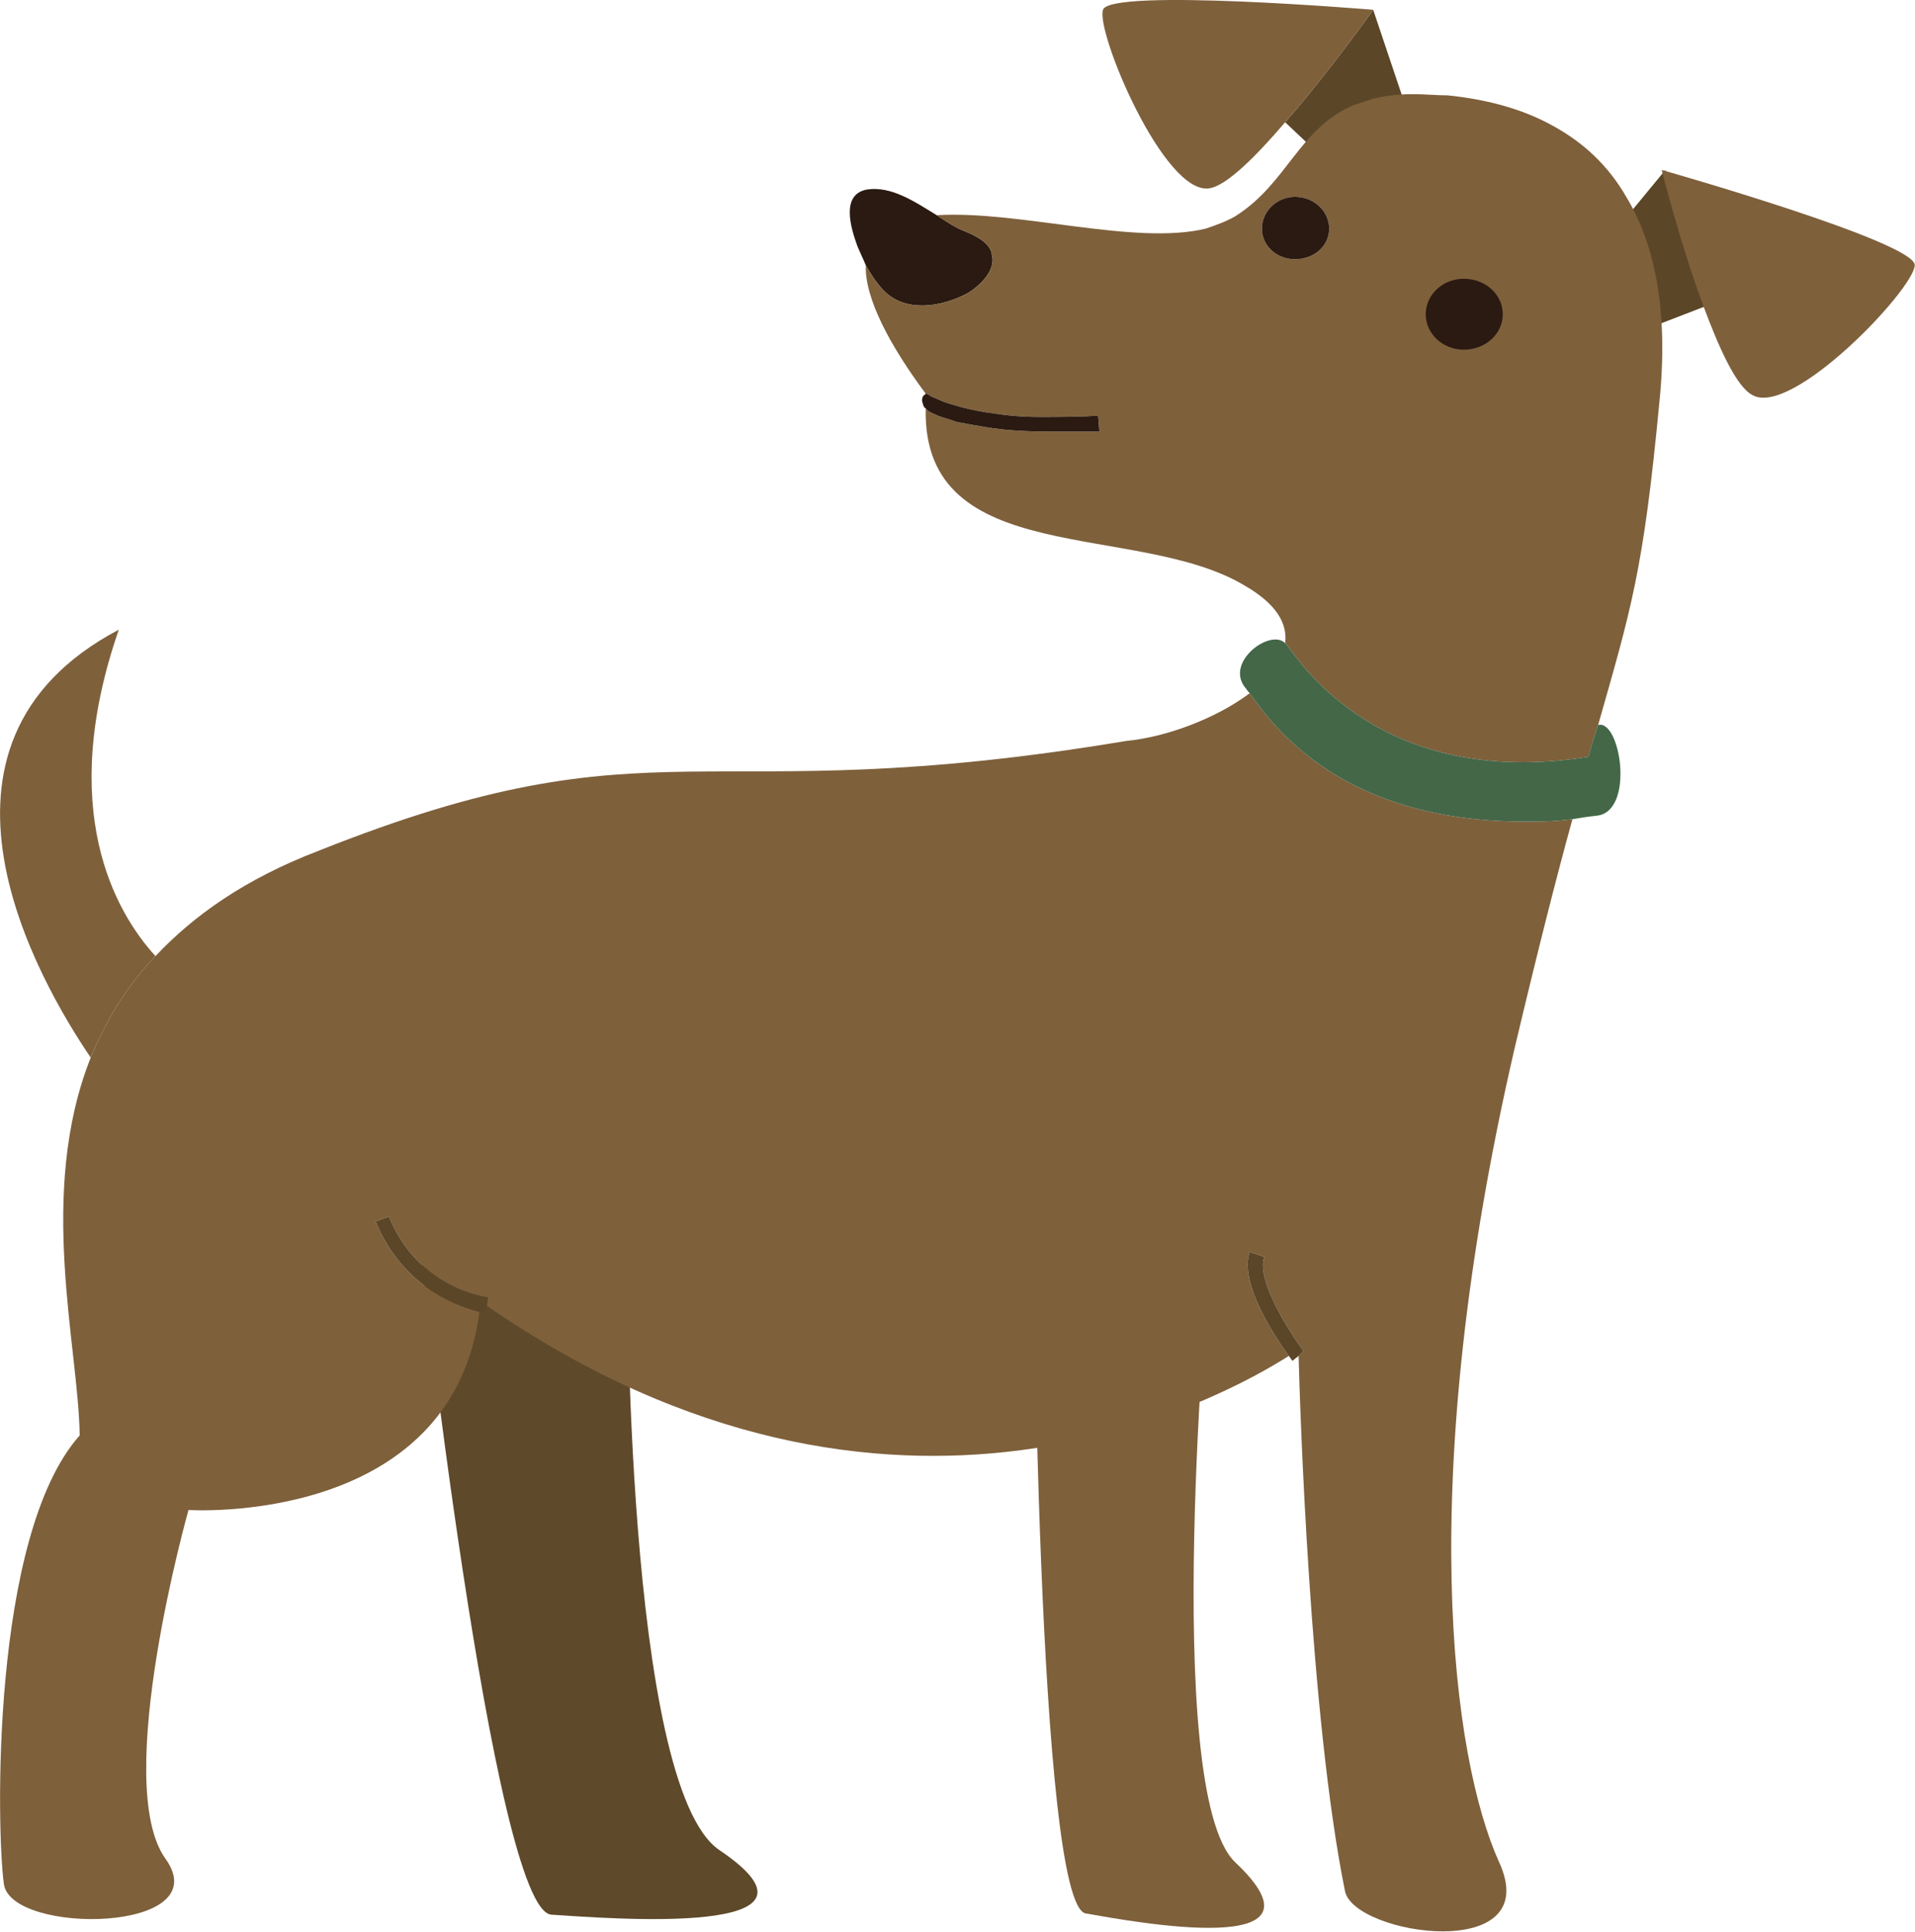 <?xml version="1.0" encoding="UTF-8"?>
<!DOCTYPE svg PUBLIC "-//W3C//DTD SVG 1.1//EN" "http://www.w3.org/Graphics/SVG/1.1/DTD/svg11.dtd">
<!-- Creator: CorelDRAW X7 -->
<svg xmlns="http://www.w3.org/2000/svg" xml:space="preserve" width="2.759in" height="2.783in" version="1.1" style="shape-rendering:geometricPrecision; text-rendering:geometricPrecision; image-rendering:optimizeQuality; fill-rule:evenodd; clip-rule:evenodd"
viewBox="0 0 1566 1580"
 xmlns:xlink="http://www.w3.org/1999/xlink">
 <defs>
  <style type="text/css">
   <![CDATA[
    .fil3 {fill:#2A1A11;fill-rule:nonzero}
    .fil4 {fill:#446748;fill-rule:nonzero}
    .fil2 {fill:#5B4628;fill-rule:nonzero}
    .fil0 {fill:#5E492A;fill-rule:nonzero}
    .fil1 {fill:#7E603B;fill-rule:nonzero}
   ]]>
  </style>
 </defs>
 <g id="__x0023_Layer_x0020_2">

  <path class="fil0" d="M513 1029c0,0 -2,431 75,484 107,72 -90,56 -137,53 -48,-2 -109,-559 -109,-559l168 0 3 22z"/>
  <path class="fil1" d="M989 1035c0,0 -40,429 21,488 85,80 -82,49 -122,42 -40,-6 -43,-565 -43,-565l143 12 1 23z"/>
  <path class="fil1" d="M97 515c-178,94 -65,288 -23,350 12,-29 28,-57 53,-83 -33,-36 -81,-120 -30,-267z"/>
  <path class="fil2" d="M1134 123c9,0 18,1 28,1l-39 -116c0,0 -36,51 -72,92l34 32c2,-1 5,-2 9,-3 11,-4 24,-6 40,-6z"/>
  <path class="fil1" d="M902 8c-6,18 50,152 87,146 14,-2 38,-26 62,-54 36,-41 72,-92 72,-92 0,0 -215,-18 -221,0z"/>
  <path class="fil2" d="M1306 207c22,13 17,39 33,65l57 -22c-19,-51 -34,-111 -34,-111l-56 68z"/>
  <path class="fil1" d="M1359 139c0,0 15,60 34,111 13,35 27,66 40,73 32,19 132,-86 133,-106 1,-19 -207,-78 -207,-78z"/>
  <path class="fil1" d="M1022 567c-28,21 -69,36 -101,39 -353,59 -380,-22 -661,90 -60,23 -102,53 -133,86 -25,26 -41,54 -53,83 -44,111 -10,236 -9,309 -73,82 -68,324 -62,367 6,42 176,40 132,-21 -44,-62 19,-285 19,-285 0,0 215,14 238,-162 -15,-4 -62,-18 -85,-74l11 -4c24,59 79,66 81,66l-1 7c333,230 607,72 656,41 -11,-15 -41,-60 -32,-85l12 4c-7,19 21,62 32,77l-4 4c1,39 9,295 38,438 8,36 164,59 126,-24 -38,-84 -70,-309 13,-667 19,-80 34,-139 47,-186 -16,2 -25,2 -39,2 -149,0 -205,-77 -225,-105z"/>
  <path class="fil3" d="M791 240c10,-6 24,-19 20,-32 0,0 0,-1 0,-1 -3,-11 -18,-16 -27,-20 -6,-3 -12,-7 -18,-11 -18,-11 -37,-24 -57,-21 -22,4 -13,32 -8,46 2,5 5,11 7,16 4,7 9,15 15,21 18,18 47,13 68,2z"/>
  <path class="fil2" d="M1034 1028l-12 -4c-9,25 21,70 32,85 1,1 2,3 3,4l5 -4 4 -4c-11,-15 -39,-58 -32,-77z"/>
  <path class="fil2" d="M318 995l-11 4c23,56 70,70 85,74 3,0 5,0 6,0l0 -5 1 -7c-2,0 -57,-7 -81,-66z"/>
  <path class="fil1" d="M1330 161c-15,-26 -35,-44 -58,-57 -28,-16 -59,-23 -88,-26 -9,0 -19,-1 -28,-1 -16,0 -29,2 -40,6 -3,1 -6,2 -9,3 -45,19 -54,64 -97,91 -7,4 -15,7 -24,10 -58,14 -152,-15 -220,-11 6,4 12,8 18,11 9,4 24,9 27,20 0,0 0,1 0,1 4,13 -10,26 -20,32 -21,11 -50,16 -68,-2 -6,-6 -11,-14 -15,-21 -1,27 20,66 49,105 1,0 3,1 4,2 2,1 5,2 7,3 6,3 12,4 18,6 8,2 17,4 26,5 12,2 25,3 38,3 16,0 32,0 48,-1l1 13c-12,0 -22,0 -32,0 -13,0 -25,0 -38,-1 -16,-1 -31,-4 -47,-7 -5,-2 -10,-3 -15,-5 -4,-2 -8,-3 -10,-6 -3,132 173,92 261,145 26,15 35,31 33,47 1,0 1,0 1,1 11,14 77,119 247,92 0,0 5,-18 8,-26 0,0 0,0 0,0 27,-95 37,-126 50,-263 8,-77 -4,-131 -27,-169zm-160 96l0 0c0,-14 12,-25 27,-25 16,0 28,11 28,25 0,14 -12,26 -28,26 -15,0 -27,-12 -27,-26zm-111 -96l0 0c16,0 28,12 28,26 0,14 -12,25 -28,25 -15,0 -27,-11 -27,-25 0,-14 12,-26 27,-26z"/>
  <path class="fil3" d="M1059 212c16,0 28,-11 28,-25 0,-14 -12,-26 -28,-26 -15,0 -27,12 -27,26 0,14 12,25 27,25z"/>
  <path class="fil3" d="M767 340c5,2 10,3 15,5 16,3 31,6 47,7 13,1 25,1 38,1 10,0 20,0 32,0l-1 -13c-16,1 -32,1 -48,1 -13,0 -26,-1 -38,-3 -9,-1 -18,-3 -26,-5 -6,-2 -12,-3 -18,-6 -2,-1 -5,-2 -7,-3 -1,-1 -3,-2 -4,-2 0,0 -1,1 -1,1 -2,1 -2,4 -2,5 1,3 1,5 3,6 2,3 6,4 10,6z"/>
  <path class="fil4" d="M1299 619c-170,27 -236,-78 -247,-92 0,-1 0,-1 -1,-1 -12,-12 -49,15 -33,36 1,1 2,3 4,5 20,28 76,105 225,105 14,0 23,0 39,-2 6,-1 12,-2 21,-3 30,-5 18,-79 0,-74 0,0 0,0 0,0 -3,8 -8,26 -8,26z"/>
  <path class="fil3" d="M1197 228c-17,0 -31,13 -31,29 0,16 14,29 31,29 18,0 32,-13 32,-29 0,-16 -14,-29 -32,-29z"/>
 </g>
</svg>
